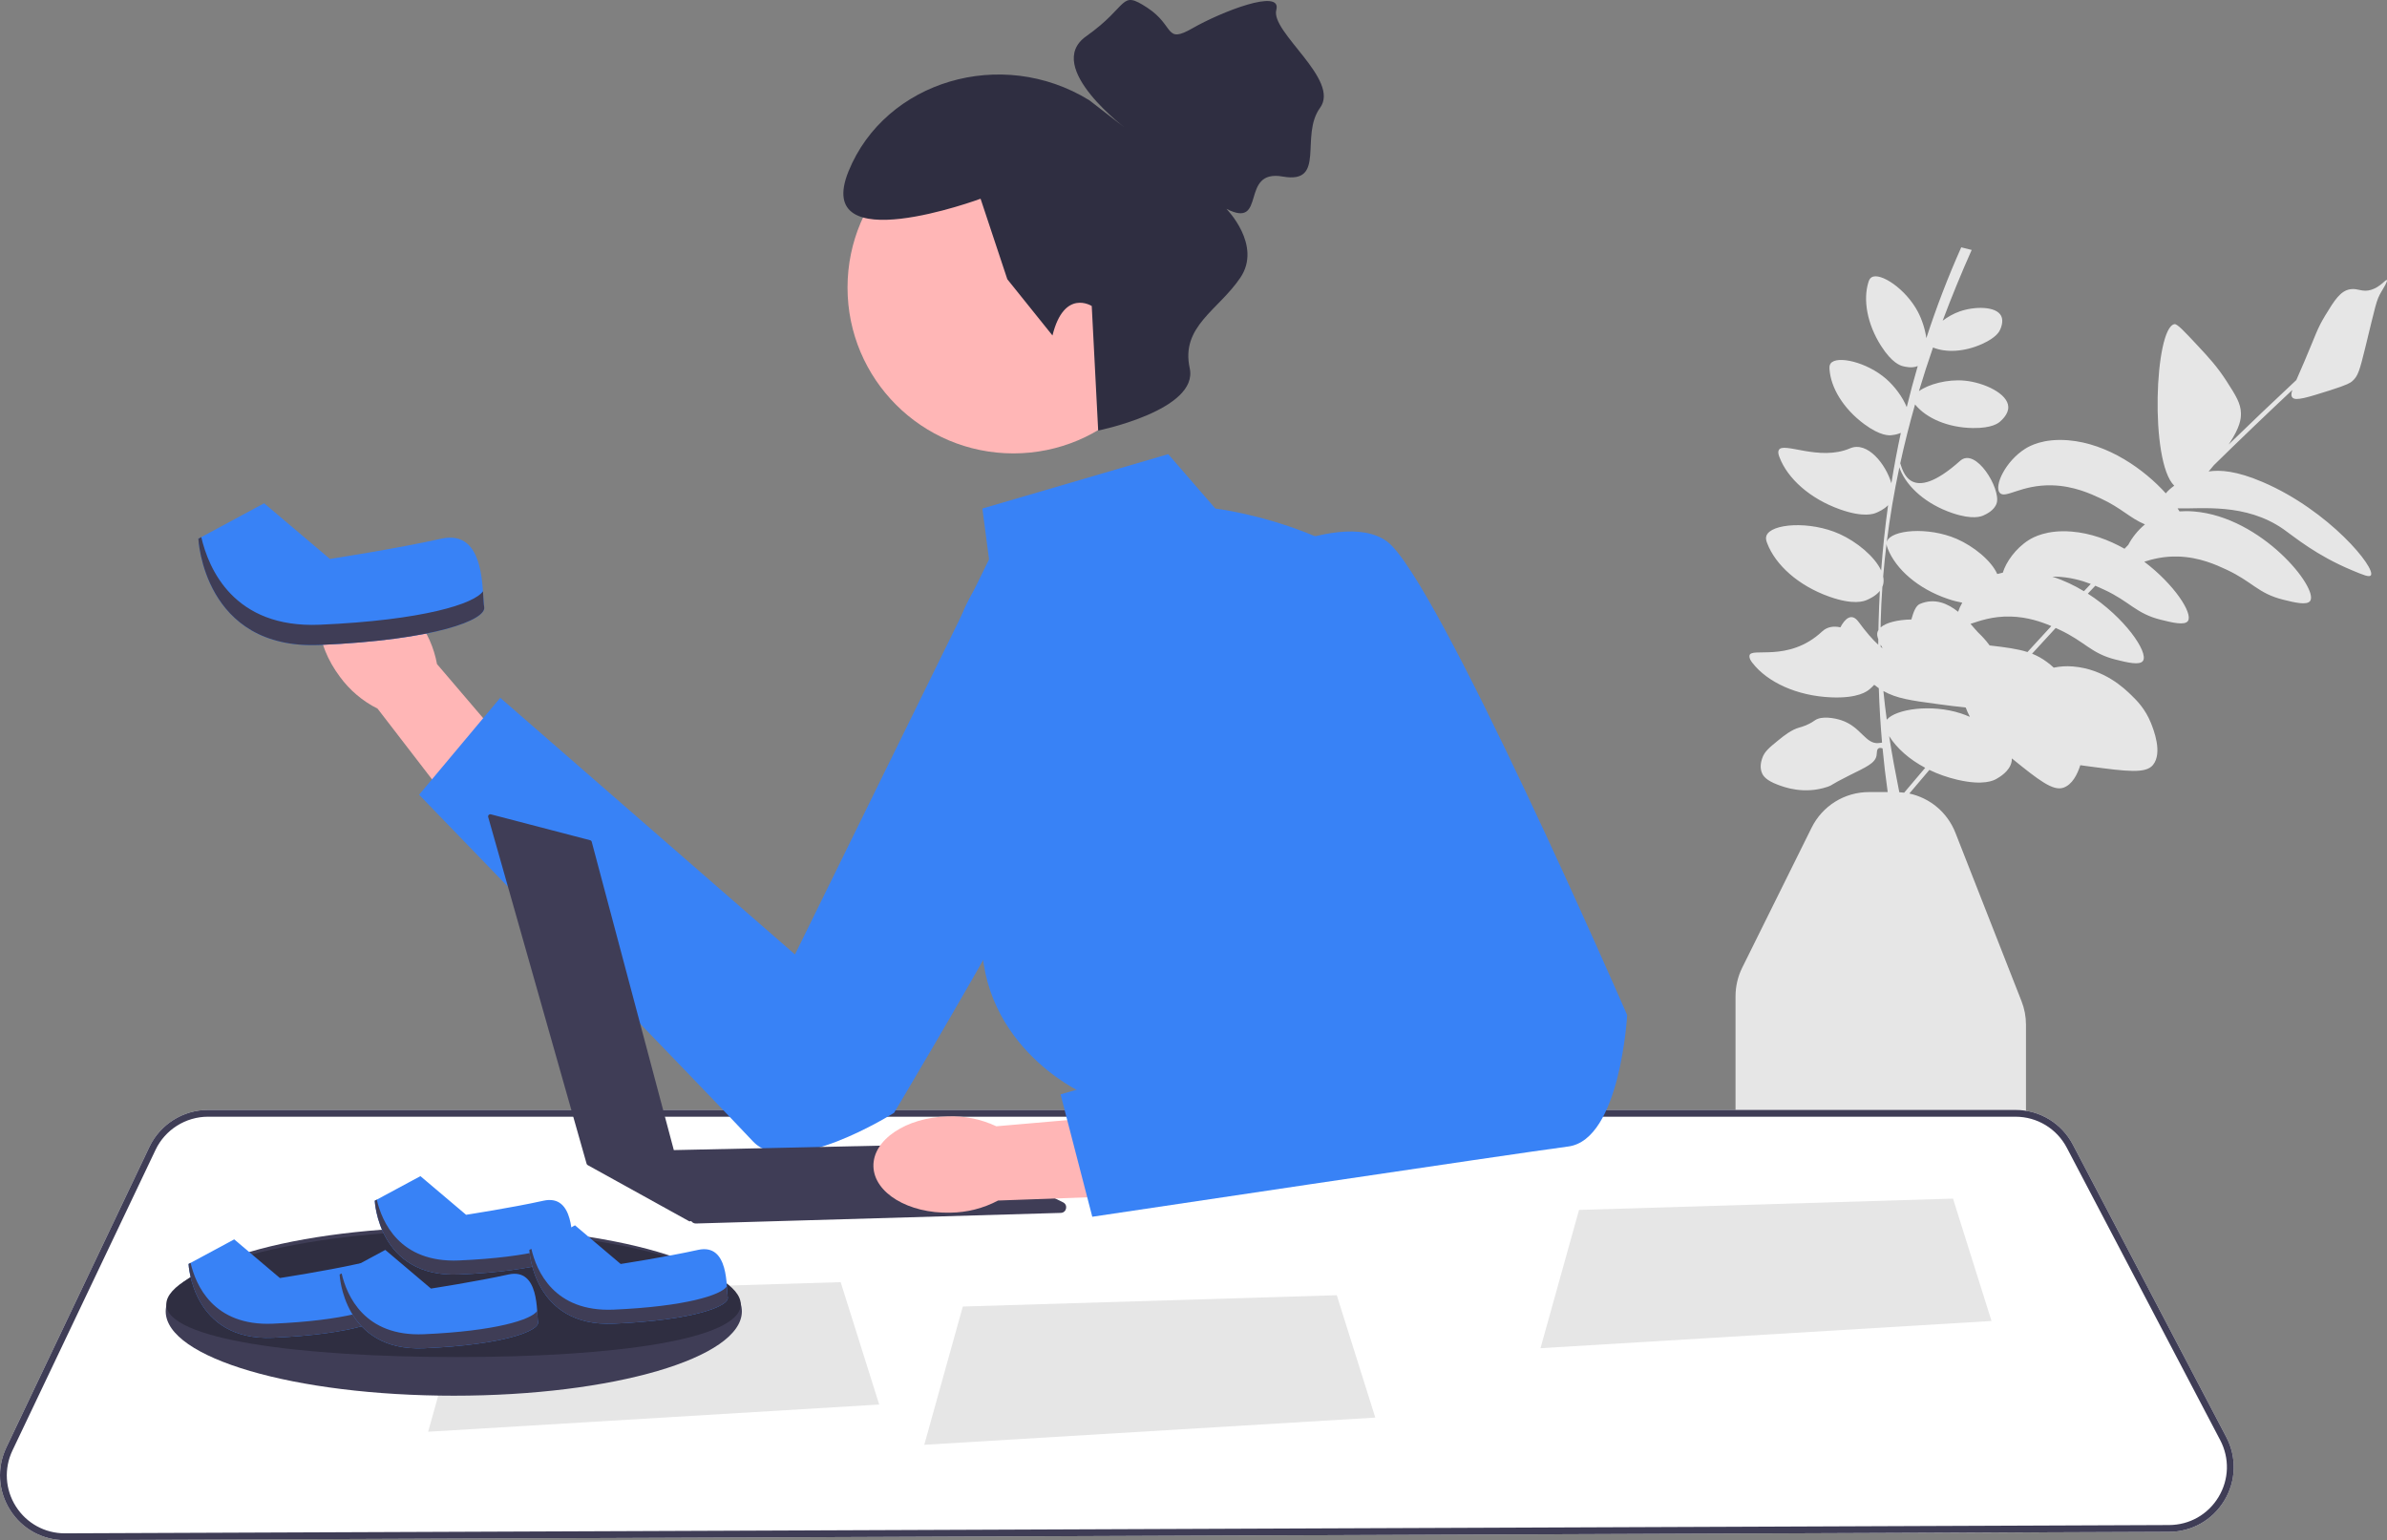 <svg xmlns="http://www.w3.org/2000/svg" width="914.17" height="589.872" viewBox="0 0 914.17 589.872" xmlns:xlink="http://www.w3.org/1999/xlink"><rect x="0" y="0" width="914.17" height="589.872" fill="#808080" stroke="none"/><path d="M877.976,152.283c1.223,1.345,5.66-.025,14.484-2.821,6.708-2.125,7.741-2.898,8.379-3.452,2.243-1.949,2.831-3.998,5.053-13.052,3.988-16.25,4.111-17.864,6.159-21.312,.705-1.188,2.486-4.02,2.052-4.371-.446-.361-2.374,2.59-5.937,3.705-3.472,1.087-5.035-.654-8-.211-3.832,.573-6.111,4.213-9.685,10.105-3.165,5.218-3.563,7.317-8,17.684-1.257,2.937-2.269,5.21-3.046,7.006-8.712,8.131-17.352,16.369-25.914,24.679,.165-.252,.32-.49,.455-.697,3.792-5.823,4.308-8.945,4.253-11.284-.089-3.79-1.899-6.676-5.515-12.295-3.544-5.506-6.901-9.139-10.947-13.474-5.303-5.682-7.954-8.524-9.01-8.337-7.542,1.335-9.559,52.687-.07,61.871-1.332,.952-2.435,1.948-3.232,2.929-8.123-9.019-22.038-19.095-37.452-20.335-9.503-.765-14.748,2.217-16.379,3.242-7.538,4.734-12.02,14.21-9.769,16.884,2.099,2.493,8.161-3.175,20.042-2.863,8.29,.218,14.766,3.225,18.61,5.011,8.065,3.746,11.014,7.428,16.96,9.951-2.787,2.297-4.996,5.164-6.383,7.837-.48,.495-.959,.993-1.439,1.489-6.135-3.457-13.044-5.994-20.286-6.577-9.503-.765-14.748,2.217-16.379,3.242-5.08,3.191-8.761,8.53-9.94,12.494-.77,.155-1.483,.331-2.135,.522-2.303-5.204-9.156-10.693-15.529-13.459-10.969-4.761-25.218-3.499-26.742,1.029-.049,.144-.061,.286-.082,.429,1.202-9.702,2.835-19.335,4.875-28.899,.069,.273,.156,.549,.272,.84,2.708,6.801,10.025,13.329,19.998,16.715,7.828,2.658,11.107,1.28,11.939,.895,.796-.368,4.232-1.843,5.074-4.776,1.561-5.438-7.999-21.509-14.029-16.118-19.374,17.319-22.033,3.295-22.923,.935,1.647-7.561,3.543-15.079,5.67-22.553,.037,.046,.068,.091,.106,.137,4.233,5.134,12.379,8.75,21.952,8.91,7.513,.125,9.968-1.978,10.582-2.542,.586-.539,3.151-2.771,3.064-5.543-.16-5.14-9.303-9.326-16.619-10.052-6.742-.669-14.001,1.395-17.602,4.009,1.674-5.598,3.475-11.171,5.396-16.72,4.92,2.01,11.89,1.739,18.736-1.321,5.646-2.524,6.744-4.947,7.005-5.582,.249-.606,1.384-3.164,.354-5.201-1.91-3.777-10.186-3.713-15.895-1.706-2.351,.827-4.585,2.099-6.5,3.537,3.405-9.095,7.116-18.126,11.107-27.09l-4-1c-5.099,11.451-9.544,23.051-13.364,34.779-.475-3.44-1.666-7.104-3.233-10.081-4.609-8.754-14.453-15.321-17.782-13.19-.666,.426-.946,1.12-1.2,1.947-2.041,6.65-.504,15.841,4.871,24.284,4.218,6.627,7.467,7.558,8.313,7.768,.715,.178,3.473,.939,5.74-.042-1.525,5.225-2.935,10.473-4.22,15.744-1.547-3.841-4.596-7.934-7.82-10.764-7.435-6.526-18.978-9.137-21.324-5.957-.469,.636-.483,1.385-.424,2.247,.473,6.94,5.196,14.973,13.235,20.935,6.31,4.68,9.676,4.386,10.542,4.28,.51-.062,2.049-.216,3.533-.887-1.378,6.405-2.582,12.84-3.623,19.303-2.082-7.23-9.155-16.249-15.829-13.38-11.844,5.092-25.768-2.73-27.3,.691-.399,.89-.069,1.808,.313,2.803,3.069,8.012,11.544,15.776,23.181,19.898,9.133,3.236,12.997,1.672,13.979,1.233,.651-.291,2.799-1.188,4.398-2.853-1.15,8.304-2.032,16.651-2.653,25.034-2.469-5.392-9.425-11.073-15.937-14.001-11.422-5.138-26.362-4.012-28.021,.709-.332,.944-.07,1.855,.321,2.877,3.15,8.224,11.848,16.192,23.793,20.424,9.375,3.321,13.34,1.716,14.348,1.266,.736-.329,3.337-1.415,4.996-3.479-.212,3.875-.376,7.757-.48,11.647-.03,1.108-.047,2.216-.068,3.323-.135,.218-.252,.44-.33,.673-.32,.95-.102,1.864,.273,2.863-.008,.704-.013,1.407-.017,2.11-2.09-1.894-4.583-4.743-7.581-8.802-2.706-3.662-5.275-.975-6.925,2.143-2.587-.576-5.055-.22-6.996,1.594-13.016,12.159-27.614,5.708-27.821,9.333-.06,1.046,.501,1.878,1.207,2.78,5.683,7.26,16.84,12.556,30.094,13.114,10.403,.438,13.877-2.389,14.747-3.149,.306-.267,.991-.844,1.733-1.655,.596,.476,1.176,.907,1.757,1.301,.229,6.96,.638,13.912,1.245,20.852-.493,.044-.965,.125-1.317,.161-5.039,.513-6.737-6.285-14.348-8.768-2.528-.825-7.398-1.725-9.964,0-.37,.248-1.631,1.183-3.587,1.993-1.156,.479-2.04,.701-2.391,.797-3.123,.854-6.016,3.198-7.971,4.783-3.676,2.979-5.514,4.468-6.377,7.174-.271,.852-1.035,3.247,0,5.58,.489,1.102,1.625,2.742,5.979,4.384,2.588,.976,10.135,3.823,19.131,.797,2.049-.689,.485-.442,8.37-4.384,6.204-3.101,9.832-4.584,10.363-7.573,.187-1.051-.001-2.332,.797-2.79,.444-.254,.98-.131,1.516,.062,.522,5.579,1.174,11.149,1.964,16.707h-7.099c-9.426,0-17.882,5.246-22.067,13.691l-26.552,53.568c-1.676,3.381-2.562,7.163-2.562,10.938v137.743c0,13.581,11.049,24.63,24.63,24.63h61.977c13.581,0,24.63-11.049,24.63-24.63v-126.835c0-3.092-.573-6.119-1.703-8.998l-25.306-64.476c-3.069-7.819-9.717-13.351-17.663-15.063,2.549-3.022,5.102-6.04,7.674-9.05,3.239,1.563,6.803,2.846,10.634,3.747,10.136,2.383,14.079,.258,15.076-.325,.953-.557,5.082-2.823,5.782-6.602,.075-.405,.104-.815,.099-1.227,10.382,8.44,15.798,12.6,19.755,11.213,3.402-1.192,5.344-5.1,6.456-8.607,1.161,.161,2.393,.326,3.706,.502,14.219,1.899,21.385,2.779,24.126-.589,3.793-4.661,.193-13.649-.8-16.126-2.157-5.384-5.475-8.66-7.536-10.653-2.677-2.588-10.305-9.964-22.315-10.948-2.611-.214-4.956-.05-7.346,.45-.833-.762-1.711-1.508-2.679-2.216-1.844-1.351-3.664-2.351-5.624-3.132,3.006-3.293,6.02-6.576,9.048-9.846,.479,.218,.935,.429,1.353,.623,9.921,4.608,12.101,9.12,21.641,11.495,4.329,1.078,9.229,2.298,10.442,.463,2.155-3.258-6.993-16.666-21.129-25.738,.953-1.009,1.909-2.015,2.864-3.022,1.293,.542,2.432,1.071,3.402,1.521,9.921,4.608,12.101,9.12,21.642,11.495,4.328,1.078,9.229,2.298,10.442,.463,1.923-2.907-5.153-13.898-16.741-22.677,3.183-1.011,7.404-2.131,12.869-1.987,8.29,.218,14.766,3.225,18.61,5.011,9.921,4.608,12.101,9.12,21.641,11.495,4.328,1.078,9.229,2.298,10.442,.463,3.204-4.844-18.557-32.137-44.588-34.232-2.021-.163-3.837-.149-5.479-.028-.227-.376-.473-.762-.733-1.154,8.807,.283,26.008-2.235,40.648,8.044,4.221,2.964,12.422,9.936,26.146,15.664,4.386,1.831,6.592,2.731,7.2,1.979,2.175-2.691-15.907-24.838-41.346-35.748-10.086-4.326-16.318-4.735-20.75-4.08,.683-.779,1.349-1.583,1.99-2.39,9.906-9.715,19.936-19.329,30.057-28.813-.49,1.515-.474,2.321,.061,2.909Zm-127.117,120.915c-11.188-3.622-24.736-1.676-28.269,2.445-.498-3.652-.931-7.31-1.288-10.975,5.097,2.847,10.416,3.609,20.505,4.956,4.297,.574,7.94,1.051,11.021,1.35,.414,1.122,.855,2.131,1.367,3.097,.059,.112,.123,.219,.184,.329l-.089,.102c-1.149-.498-2.3-.938-3.431-1.304Zm-29.726-49.069c.319-1.059,.326-2.186,.082-3.348,.348-4.211,.783-8.408,1.297-12.593-.013,.641,.19,1.282,.467,1.977,3.11,7.812,11.515,15.31,22.971,19.199,2.137,.726,3.97,1.183,5.549,1.463-.695,1.211-1.227,2.39-1.58,3.482-3.906-3.138-8.933-5.419-14.637-2.999-1.552,.659-2.474,3.068-3.274,5.95-5.27,.091-9.673,1.19-11.77,3.05,.011-.776,.007-1.55,.028-2.327,.118-4.429,.336-8.843,.644-13.244,.084-.197,.16-.4,.223-.609Zm-.88,22.78c.227,.465,.476,.928,.734,1.389-.234-.173-.474-.358-.721-.559-.007-.276-.008-.553-.013-.83Zm8.997,56.685c-.614-.081-1.233-.139-1.858-.174-1.442-7.161-2.774-14.317-3.889-21.487,2.932,4.653,7.717,8.912,13.812,12.142-2.705,3.165-5.387,6.341-8.065,9.519Zm47.222-53.859c-3.815-1.225-8.293-1.812-14.489-2.531-1.57-2.183-3.189-3.79-4.386-4.947-.648-.627-1.643-1.87-2.932-3.324,3.34-1.072,8.325-2.982,15.369-2.797,6.402,.168,11.715,1.999,15.576,3.647-3.059,3.305-6.102,6.624-9.138,9.953Zm21.624-23.305c-3.749-2.266-7.815-4.206-12.096-5.569,.416-.004,.823-.016,1.255-.005,5.308,.14,9.867,1.423,13.473,2.797-.877,.925-1.756,1.849-2.632,2.777Z" fill="#e6e6e6"/><path d="M376.222,194.772l71.177-20.832,18.057,20.832s65.271,7.812,84.368,51.212c19.096,43.4,91.141,263.874,91.141,263.874l-95.047,15.19-131.937-106.765s-41.664-19.117-37.758-65.111c2.232-26.276-4.178-58.789-10.083-81.836-4.846-18.914,.117-38.999,13.121-53.563l0-0-3.038-23.002Z" fill="#3882f6"/><path d="M3.878,578.353c-4.597-7.247-5.14-16.201-1.452-23.951l54.807-115.156c4.09-8.594,12.884-14.147,22.402-14.147H771.889c9.253,0,17.672,5.09,21.969,13.285l58.746,111.982c4.061,7.741,3.793,16.832-.715,24.321-4.508,7.488-12.417,11.979-21.157,12.014l-805.807,3.172h-.101c-8.542,0-16.368-4.301-20.946-11.52Z" fill="#fff"/><path d="M3.878,578.353c-4.597-7.247-5.14-16.201-1.452-23.951l54.807-115.156c4.09-8.594,12.884-14.147,22.402-14.147H771.889c9.253,0,17.672,5.09,21.969,13.285l58.746,111.982c4.061,7.741,3.793,16.832-.715,24.321-4.508,7.488-12.417,11.979-21.157,12.014l-805.807,3.172h-.101c-8.542,0-16.368-4.301-20.946-11.52Zm75.756-150.65c-8.519,0-16.389,4.971-20.05,12.662L4.777,555.521c-3.301,6.936-2.816,14.95,1.299,21.437,4.098,6.461,11.101,10.31,18.748,10.31h.09l805.807-3.172c7.823-.031,14.902-4.051,18.936-10.753,4.035-6.702,4.274-14.84,.64-21.767l-58.746-111.984c-3.847-7.333-11.382-11.889-19.664-11.889H79.635Z" fill="#3f3d56"/><path id="uuid-071061c5-6dd3-4517-8d08-2ea5cb1fcf22-168" d="M159.664,237.055c-9.603-12.804-23.993-18.227-32.14-12.115-8.147,6.113-6.966,21.444,2.642,34.251,3.768,5.168,8.718,9.359,14.438,12.222l41.372,53.735,24.803-19.952-43.419-50.855c-1.148-6.294-3.787-12.222-7.696-17.287Z" fill="#ffb6b6"/><path d="M385.739,200.091s51.053,22.208,50.847,45.82c-.206,23.611-94.176,180.298-94.176,180.298,0,0-40.366,25.622-54.086,10.888s-127.821-132.712-127.821-132.712l31.085-37.127,112.875,98.298,81.276-165.464Z" fill="#3882f6"/><polygon points="511.955 496.067 526.711 542.939 353.978 553.356 368.734 500.407 511.955 496.067" fill="#e6e6e6"/><polygon points="321.955 491.067 336.711 537.939 163.978 548.356 178.734 495.407 321.955 491.067" fill="#e6e6e6"/><polygon points="747.955 459.067 762.711 505.939 589.978 516.356 604.734 463.407 747.955 459.067" fill="#e6e6e6"/><path d="M407.134,460.494l-44.767-22.016c-.307-.151-.645-.226-.987-.218l-103.321,2.23-31.441-118.08c-.078-.293-.308-.522-.601-.598l-38.028-9.92c-.63-.164-1.201,.418-1.023,1.045l37.694,132.787c.061,.216,.206,.398,.403,.507l38.759,21.441c.299,.165,.619,.123,.862-.036l.207,.237c.419,.479,1.03,.746,1.666,.727l139.699-4.061c2.223-.065,2.874-3.063,.879-4.044Z" fill="#3f3d56"/><path id="uuid-08f1b827-cf1e-4826-af3c-c0ed21011f7c-169" d="M363.038,427.583c-16,.375-28.776,8.935-28.536,19.117,.24,10.182,13.405,18.13,29.41,17.753,6.396-.063,12.683-1.657,18.337-4.648l67.773-2.445-1.825-31.779-66.618,5.785c-5.79-2.723-12.147-4.02-18.541-3.782Z" fill="#ffb6b6"/><path d="M464.325,222.114s47.74-28.644,66.837-14.756c19.096,13.888,92.009,181.413,92.009,181.413,0,0-2.604,47.74-22.568,50.344s-182.281,26.908-182.281,26.908l-12.152-46.872,116.313-33.852-58.156-163.185Z" fill="#3882f6"/><g><ellipse cx="173.791" cy="502.264" rx="110.327" ry="32.291" fill="#3f3d56"/><path d="M283.69,499.566c0,13.375-47.622,20.189-108.554,20.189s-111.446-6.814-111.446-20.189,50.514-28.247,111.446-28.247,108.554,14.872,108.554,28.247Z" fill="#2f2e41"/><g><path d="M89.7,474.682l-17.491,9.418s1.345,29.6,32.291,28.255c30.945-1.345,44.347-6.727,43.701-10.091s.699-20.855-11.41-18.164-29.6,5.382-29.6,5.382l-17.491-14.8Z" fill="#3882f6"/><path d="M147.879,498.074c-2.244,3.322-15.879,7.704-43.379,8.9-22.886,.995-29.576-14.927-31.512-23.292l-.778,.419s1.345,29.6,32.291,28.255c30.945-1.345,44.347-6.727,43.701-10.091-.15-.779-.194-2.321-.322-4.191Z" fill="#3f3d56"/></g><g><path d="M147.555,478.719l-17.491,9.418s1.345,29.6,32.291,28.255c30.945-1.345,44.347-6.727,43.701-10.091-.646-3.364,.699-20.855-11.41-18.164-12.109,2.691-29.6,5.382-29.6,5.382l-17.491-14.8Z" fill="#3882f6"/><path d="M205.734,502.11c-2.244,3.322-15.879,7.704-43.379,8.9-22.886,.995-29.576-14.927-31.512-23.292l-.778,.419s1.345,29.6,32.291,28.255c30.945-1.345,44.347-6.727,43.701-10.091-.15-.779-.194-2.321-.322-4.191Z" fill="#3f3d56"/></g><g><path d="M161.009,450.464l-17.491,9.418s1.345,29.6,32.291,28.255c30.945-1.345,44.347-6.727,43.701-10.091s.699-20.855-11.41-18.164-29.6,5.382-29.6,5.382l-17.491-14.8Z" fill="#3882f6"/><path d="M219.188,473.855c-2.244,3.322-15.879,7.704-43.379,8.9-22.886,.995-29.576-14.927-31.512-23.292l-.778,.419s1.345,29.6,32.291,28.255c30.945-1.345,44.347-6.727,43.701-10.091-.15-.779-.194-2.321-.322-4.191Z" fill="#3f3d56"/></g><g><path d="M220.209,469.301l-17.491,9.418s1.345,29.6,32.291,28.255c30.945-1.345,44.347-6.727,43.701-10.091s.699-20.855-11.41-18.164-29.6,5.382-29.6,5.382l-17.491-14.8Z" fill="#3882f6"/><path d="M278.388,492.692c-2.244,3.322-15.879,7.704-43.379,8.9-22.886,.995-29.576-14.927-31.512-23.292l-.778,.419s1.345,29.6,32.291,28.255c30.945-1.345,44.347-6.727,43.701-10.091-.15-.779-.194-2.321-.322-4.191Z" fill="#3f3d56"/></g></g><g><path d="M101.16,192.756l-25.196,13.567s1.938,42.639,46.516,40.701,63.883-9.691,62.952-14.536,1.007-30.041-16.436-26.165c-17.443,3.876-42.639,7.753-42.639,7.753l-25.196-21.32Z" fill="#3882f6"/><path d="M184.968,226.451c-3.232,4.785-22.874,11.098-62.489,12.82-32.968,1.433-42.605-21.502-45.394-33.553l-1.121,.604s1.938,42.639,46.516,40.701,63.883-9.691,62.952-14.536c-.216-1.123-.279-3.344-.464-6.037Z" fill="#3f3d56"/></g><circle cx="388.105" cy="110.131" r="63.521" fill="#ffb6b6"/><path d="M403.074,128.487l-17.294-21.539-10.241-30.833s-64.623,23.938-50.545-10.574c14.079-34.512,58.556-47.892,92.198-27.137l14.789,11.435s-32.704-24.152-15.99-35.955c16.714-11.803,12.717-17.915,23.39-10.934,10.674,6.981,6.56,14.034,17.35,7.85,10.79-6.184,34.368-15.495,32.065-7.008-2.303,8.487,24.615,26.734,16.753,37.51-7.862,10.776,2.507,29.3-14.279,26.316-16.785-2.984-5.852,20.406-21.58,12.367,0,0,13.754,13.88,5.339,26.363-8.415,12.484-22.898,18.641-19.394,34.674,3.504,16.033-35.057,23.882-35.057,23.882l-2.464-47.701s-10.564-6.789-15.043,11.283Z" fill="#2f2e41"/></svg>